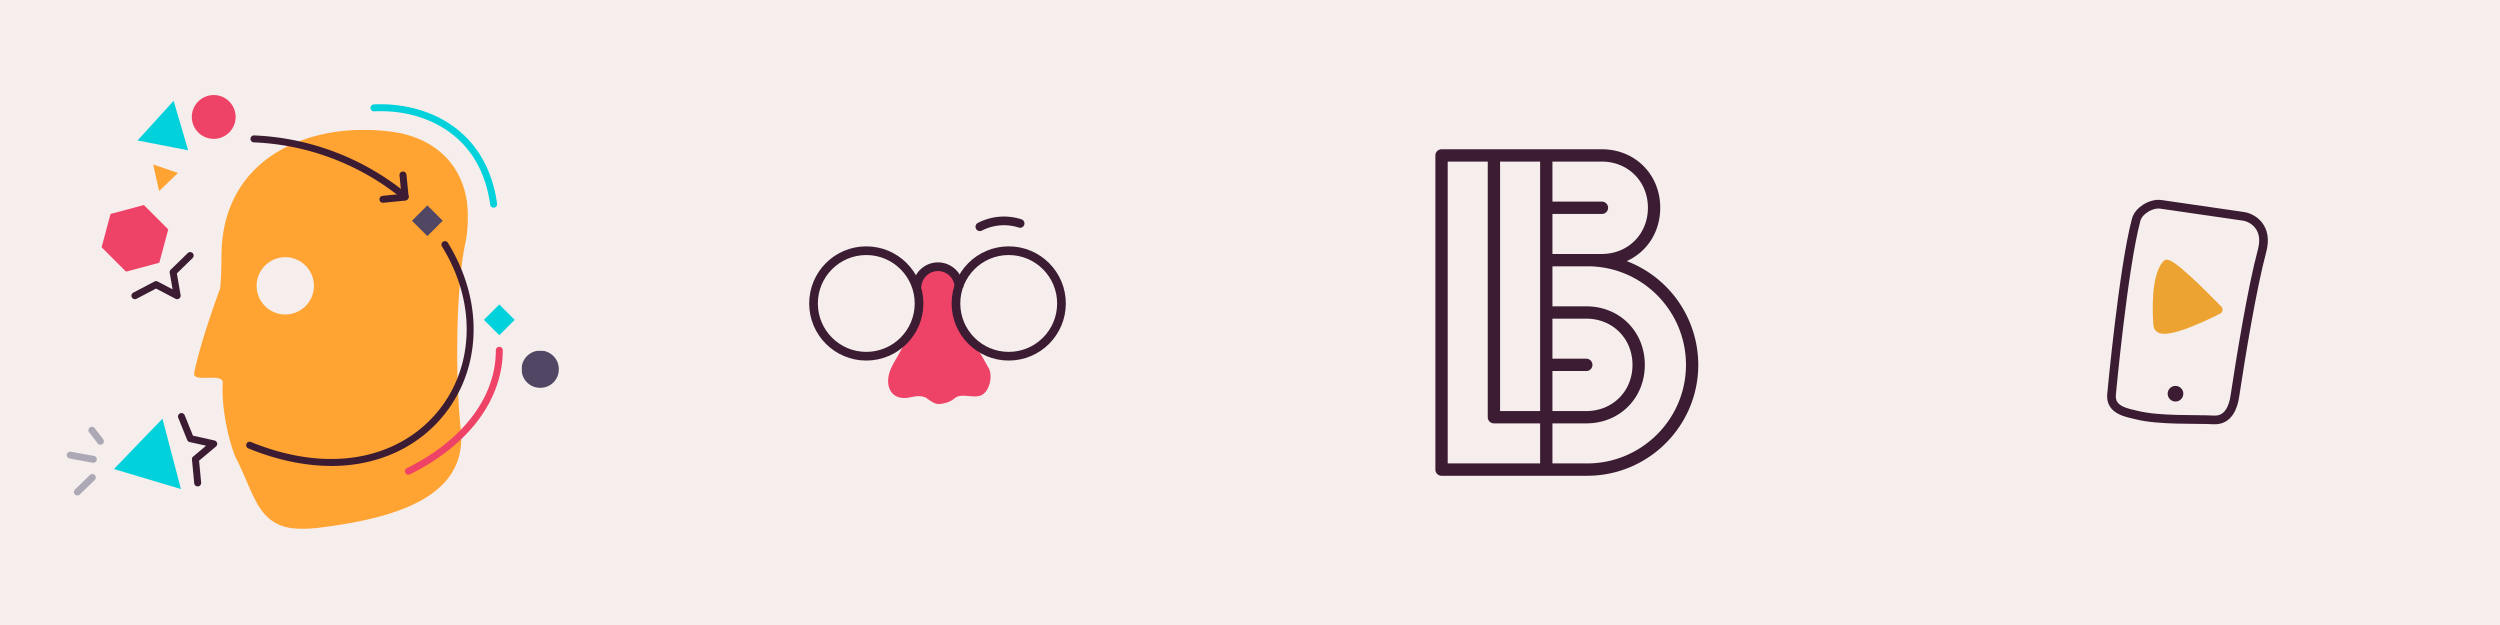 <svg xmlns="http://www.w3.org/2000/svg" xmlns:xlink="http://www.w3.org/1999/xlink" viewBox="0 0 2880 720">
  <defs>
    <style>
      .cls-1 {
        fill: #fff;
      }

      .cls-15, .cls-16, .cls-2 {
        fill: none;
      }

      .cls-3 {
        fill: #f5eeec;
      }

      .cls-4 {
        clip-path: url(#clip-path);
      }

      .cls-5 {
        mask: url(#mask);
      }

      .cls-6 {
        mask: url(#mask-2-2);
      }

      .cls-7 {
        fill: #ffa433;
      }

      .cls-8 {
        fill: #ada8b6;
      }

      .cls-9 {
        fill: #514663;
      }

      .cls-10 {
        fill: #3b1c32;
      }

      .cls-11 {
        fill: #ee4266;
      }

      .cls-12 {
        fill: #00d1da;
      }

      .cls-13 {
        mask: url(#mask-3);
      }

      .cls-14 {
        clip-path: url(#clip-path-2);
      }

      .cls-15, .cls-16 {
        stroke: #3b1c32;
      }

      .cls-15 {
        stroke-miterlimit: 10;
      }

      .cls-15, .cls-16, .cls-19 {
        stroke-width: 10px;
      }

      .cls-16, .cls-19 {
        stroke-linecap: round;
        stroke-linejoin: round;
      }

      .cls-17 {
        clip-path: url(#clip-path-3);
      }

      .cls-18 {
        clip-path: url(#clip-path-4);
      }

      .cls-19 {
        fill: #eda331;
        stroke: #eda331;
      }
    </style>
    <clipPath id="clip-path">
      <rect id="path-1" class="cls-2" width="720" height="720"/>
    </clipPath>
    <mask id="mask" x="0" y="-0.5" width="720" height="720" maskUnits="userSpaceOnUse">
      <g id="mask-2">
        <rect id="path-1-2" data-name="path-1" class="cls-1" y="-0.5" width="720" height="720"/>
      </g>
    </mask>
    <mask id="mask-2-2" x="223.58" y="149.6" width="315.59" height="459.74" maskUnits="userSpaceOnUse">
      <g id="mask-4">
        <polygon id="path-3" class="cls-1" points="223.58 149.6 539.17 149.6 539.17 609.34 223.58 609.34 223.58 149.6"/>
      </g>
    </mask>
    <mask id="mask-3" x="600.86" y="403.87" width="42.94" height="42.94" maskUnits="userSpaceOnUse">
      <g id="mask-6">
        <polygon id="path-5" class="cls-1" points="600.86 403.87 643.81 403.87 643.81 446.81 600.86 446.81 600.86 403.87"/>
      </g>
    </mask>
    <clipPath id="clip-path-2">
      <rect id="path-1-3" data-name="path-1" class="cls-2" x="720" width="720" height="720"/>
    </clipPath>
    <clipPath id="clip-path-3">
      <rect id="path-1-4" data-name="path-1" class="cls-2" x="1440" width="720" height="720"/>
    </clipPath>
    <clipPath id="clip-path-4">
      <rect id="path-1-5" data-name="path-1" class="cls-2" x="2160" width="720" height="720"/>
    </clipPath>
  </defs>
  <title>thumbnail</title>
  <g id="background">
    <g id="Rectangle">
      <rect id="path-1-6" data-name="path-1" class="cls-3" x="-10" y="-10" width="2900" height="740"/>
    </g>
  </g>
  <g id="frame-1">
    <g class="cls-4">
      <g id="Page-1">
        <g id="Desktop-HD">
          <g id="Lanneberg-Bexelius">
            <g id="Group-2">
              <g class="cls-5">
                <g id="Page-1-2" data-name="Page-1">
                  <g>
                    <g id="Group-3">
                      <g class="cls-6">
                        <path id="Fill-1" class="cls-7" d="M328.63,362.3a33,33,0,1,1,33-33,33,33,0,0,1-33,33M453.79,152.16c-92-13.63-198.16,26.14-198.67,142.53-.11,25-1.49,37.61-1.49,37.61s-21.72,57.64-29.91,97c-2.65,12.73,33.74-1,32.91,12-2,31,8.7,73.75,16,88,24,47,25,87.06,92,79,92.28-11.1,174.54-36.14,166.15-114.14-6.59-61.13-5.4-162.42,5-212.6,15-72.4-21-120.36-82-129.4"/>
                      </g>
                    </g>
                    <path id="Fill-4" class="cls-8" d="M115.67,512.36a4,4,0,0,1-3.17-1.56l-9.67-12.56a4,4,0,1,1,6.33-4.88l9.67,12.56a4,4,0,0,1-3.16,6.44"/>
                    <path id="Fill-6" class="cls-8" d="M89.19,570.76a4,4,0,0,1-2.79-6.87l17.15-16.69a4,4,0,0,1,5.58,5.74L92,569.62a4,4,0,0,1-2.79,1.14"/>
                    <path id="Fill-8" class="cls-8" d="M107.49,533.12a3.51,3.51,0,0,1-.72-.07l-26.48-4.81a4,4,0,1,1,1.43-7.87l26.48,4.81a4,4,0,0,1-.71,7.94"/>
                    <polygon id="Fill-10" class="cls-9" points="474.61 254.29 492.32 271.99 510.02 254.29 492.32 236.59 474.61 254.29"/>
                    <path id="Fill-12" class="cls-10" d="M227.74,560.35a4,4,0,0,1-4-3.62l-2.61-27.37a4,4,0,0,1,1.42-3.44l14.86-12.46-18.93-4.21a4,4,0,0,1-2.84-2.41l-10.28-25.5a4,4,0,0,1,7.42-3l9.5,23.54,24.78,5.53a4,4,0,0,1,1.7,7L229.32,530.7l2.4,25.27a4,4,0,0,1-3.6,4.36,2.48,2.48,0,0,1-.38,0"/>
                    <polygon id="Fill-14" class="cls-11" points="193.82 264.29 183.54 302.66 145.16 312.95 117.06 284.85 127.34 246.47 165.72 236.19 193.82 264.29"/>
                    <path id="Fill-16" class="cls-10" d="M155.44,344.66a4,4,0,0,1-1.86-7.55l24.33-12.79a4,4,0,0,1,3.73,0l17.16,9-3.28-19.11a4,4,0,0,1,1.15-3.54l19.69-19.19a4,4,0,0,1,5.58,5.73L203.76,315l4.29,25a4,4,0,0,1-5.8,4.22l-22.47-11.82L157.3,344.2a4,4,0,0,1-1.86.46"/>
                    <path id="Fill-18" class="cls-10" d="M381.54,536.74c-30.53,0-63-6.83-95.68-20.28a4,4,0,0,1,3-7.4C333.19,527.29,377,533,415.61,525.59c35.09-6.75,65.23-23.93,87.16-49.7,20.84-24.49,32.8-54.93,34.6-88,1.91-34.95-7.85-70.93-28.22-104a4,4,0,0,1,6.82-4.19c21.22,34.52,31.38,72.09,29.39,108.67-1.9,34.86-14.52,66.94-36.5,92.77-23.12,27.17-54.84,45.28-91.75,52.37a187.8,187.8,0,0,1-35.57,3.3"/>
                    <path id="Fill-20" class="cls-10" d="M466.69,230.58a4,4,0,0,1-2.53-.91A289.07,289.07,0,0,0,292.39,164a4,4,0,0,1,.35-8,297.05,297.05,0,0,1,176.49,67.52,4,4,0,0,1-2.54,7.1"/>
                    <path id="Fill-22" class="cls-10" d="M466.69,230.58a4,4,0,0,1-4-3.61L460.23,202a4,4,0,1,1,8-.79l2.48,24.93a4,4,0,0,1-3.58,4.38l-.4,0"/>
                    <path id="Fill-24" class="cls-10" d="M441.32,233.58a4,4,0,0,1-.39-8l24.93-2.48a4,4,0,0,1,.8,8l-24.94,2.48a2.68,2.68,0,0,1-.4,0"/>
                    <polygon id="Fill-26" class="cls-12" points="158.45 161.82 200.04 116.15 216.74 173.13 158.45 161.82"/>
                    <polygon id="Fill-28" class="cls-12" points="187.15 482.35 208.42 563.39 131.25 540.33 187.15 482.35"/>
                    <polygon id="Fill-30" class="cls-7" points="183.27 220.11 176.48 189.47 205.04 199.21 183.27 220.11"/>
                    <g id="Group-34">
                      <g class="cls-13">
                        <path id="Fill-32" class="cls-9" d="M600.86,425.34a21.48,21.48,0,1,0,21.47-21.47,21.47,21.47,0,0,0-21.47,21.47"/>
                      </g>
                    </g>
                    <path id="Fill-35" class="cls-11" d="M271.44,134.73a25.23,25.23,0,1,1-25.23-25.23,25.23,25.23,0,0,1,25.23,25.23"/>
                    <polygon id="Fill-37" class="cls-12" points="557.5 368.45 575.2 386.15 592.91 368.45 575.2 350.74 557.5 368.45"/>
                    <path id="Fill-39" class="cls-11" d="M470.45,546.88a4,4,0,0,1-1.77-7.59c31.19-15.34,57.05-35.64,74.77-58.72,18.42-24,27.75-49.9,27.75-77.05a4,4,0,0,1,8,0c0,28.55-10.17,56.87-29.4,81.92-18.47,24.05-45.3,45.15-77.59,61a4,4,0,0,1-1.76.41"/>
                    <path id="Fill-41" class="cls-12" d="M568.73,239.26a4,4,0,0,1-4-3.44c-5.35-38.15-22.24-67-50.22-85.9-22.95-15.46-52.59-23.14-83.48-21.63a4,4,0,0,1-.39-8c57.72-2.83,129.55,25.44,142,114.41a4,4,0,0,1-3.41,4.51,3.52,3.52,0,0,1-.56,0"/>
                  </g>
                </g>
              </g>
            </g>
          </g>
        </g>
      </g>
    </g>
  </g>
  <g id="frame-2">
    <g class="cls-14">
      <g id="PG6Qqp">
        <path class="cls-11" d="M1067.22,458.46c-5.61-3.07-11.82-2.29-18.14-.82-20,4.64-29-9.37-25.08-26.12,2.26-9.56,8.52-17.72,12.93-26.25,6.83-13.23,13.22-17.19,14.59-26.94,1.64-11.75,2.91-18.87,4.78-30.58,1.77-11.08,1.07-23.34,10.71-31.67,3.28-2.84,7.59-4.49,11.43-6.69H1081c.68.46,1.31,1.19,2,1.34,12.1,2.47,17.48,11,20.09,22.07,2.3,9.72-2.26,22.05,0,31.76,2,8.3,8,15.24,12.81,22.27,5.47,7.95,8.4,12.19,15.36,23.53,2,3.24,5,9.36,7.13,12.66,6.4,10.1,1,30.43-10,33.08-4.07,1-8.61.53-12.88.13-6.11-.58-11.88-1.16-17,3.51-3.8,3.43-11.76,5.48-16.9,5.78C1076.21,465.83,1067.22,458.46,1067.22,458.46Z"/>
      </g>
      <g>
        <circle class="cls-15" cx="1162.04" cy="349.58" r="60.78"/>
        <path class="cls-15" d="M1056.34,331a24.22,24.22,0,0,1,48.43,0"/>
        <circle class="cls-15" cx="997.96" cy="349.58" r="60.78"/>
      </g>
      <path class="cls-16" d="M1128.8,261.22a60.54,60.54,0,0,1,46.36-3.83"/>
    </g>
  </g>
  <g id="frame-3">
    <g class="cls-17">
      <path class="cls-10" d="M1873.94,300.79c23.24-10.41,38.65-33.41,38.65-61.43,0-38.43-29-67.41-67.42-67.41h-184.5a7.09,7.09,0,0,0-7.1,7.09V541a7.09,7.09,0,0,0,7.1,7.09H1828.4c70.59,0,128-57.3,128-127.73A127.94,127.94,0,0,0,1873.94,300.79Zm24.46-61.43c0,30.34-22.88,53.22-53.23,53.22H1788.4V246.46h56.77a7.1,7.1,0,1,0,0-14.19H1788.4V186.14h56.77C1875.52,186.14,1898.4,209,1898.4,239.36Zm-170.32-53.22h46.13v287.4h-46.13Zm60.32,241.28h39a7.1,7.1,0,0,0,0-14.2h-39V367.1h39c30.34,0,53.23,22.88,53.23,53.22s-22.89,53.22-53.23,53.22h-39ZM1667.76,186.14h46.13v294.5a7.09,7.09,0,0,0,7.1,7.09h53.22v46.13H1667.76ZM1828.4,533.86h-40V487.73h39c38.43,0,67.42-29,67.42-67.41s-29-67.42-67.42-67.42h-39V306.78H1829c62.44,0,113.25,50.93,113.25,113.54S1891.17,533.86,1828.4,533.86Z"/>
    </g>
  </g>
  <g id="frame-4">
    <g class="cls-18">
      <path class="cls-16" d="M2550.29,483.74c-22.23-1.13-62.63.93-88.88-5.58-10.67-2.65-30.88-5.32-28.87-24.07,0,0,13.41-145.21,28.35-201,2.85-10.62,17.56-19.27,28.45-17.69l95,13.79c10.89,1.58,28.8,12.76,21.6,39.57-11.74,43.72-24.69,123.46-31.47,168.22C2572.82,467.86,2567.48,484.62,2550.29,483.74Z"/>
      <circle class="cls-10" cx="2506.17" cy="453.56" r="9.01"/>
      <path class="cls-19" d="M2555.41,356.81s-68.43,35.61-69.7,17.68c-.95-13.3-3.15-55.73,10.31-70.34C2506.12,305.33,2555.41,356.81,2555.41,356.81Z"/>
    </g>
  </g>
</svg>
